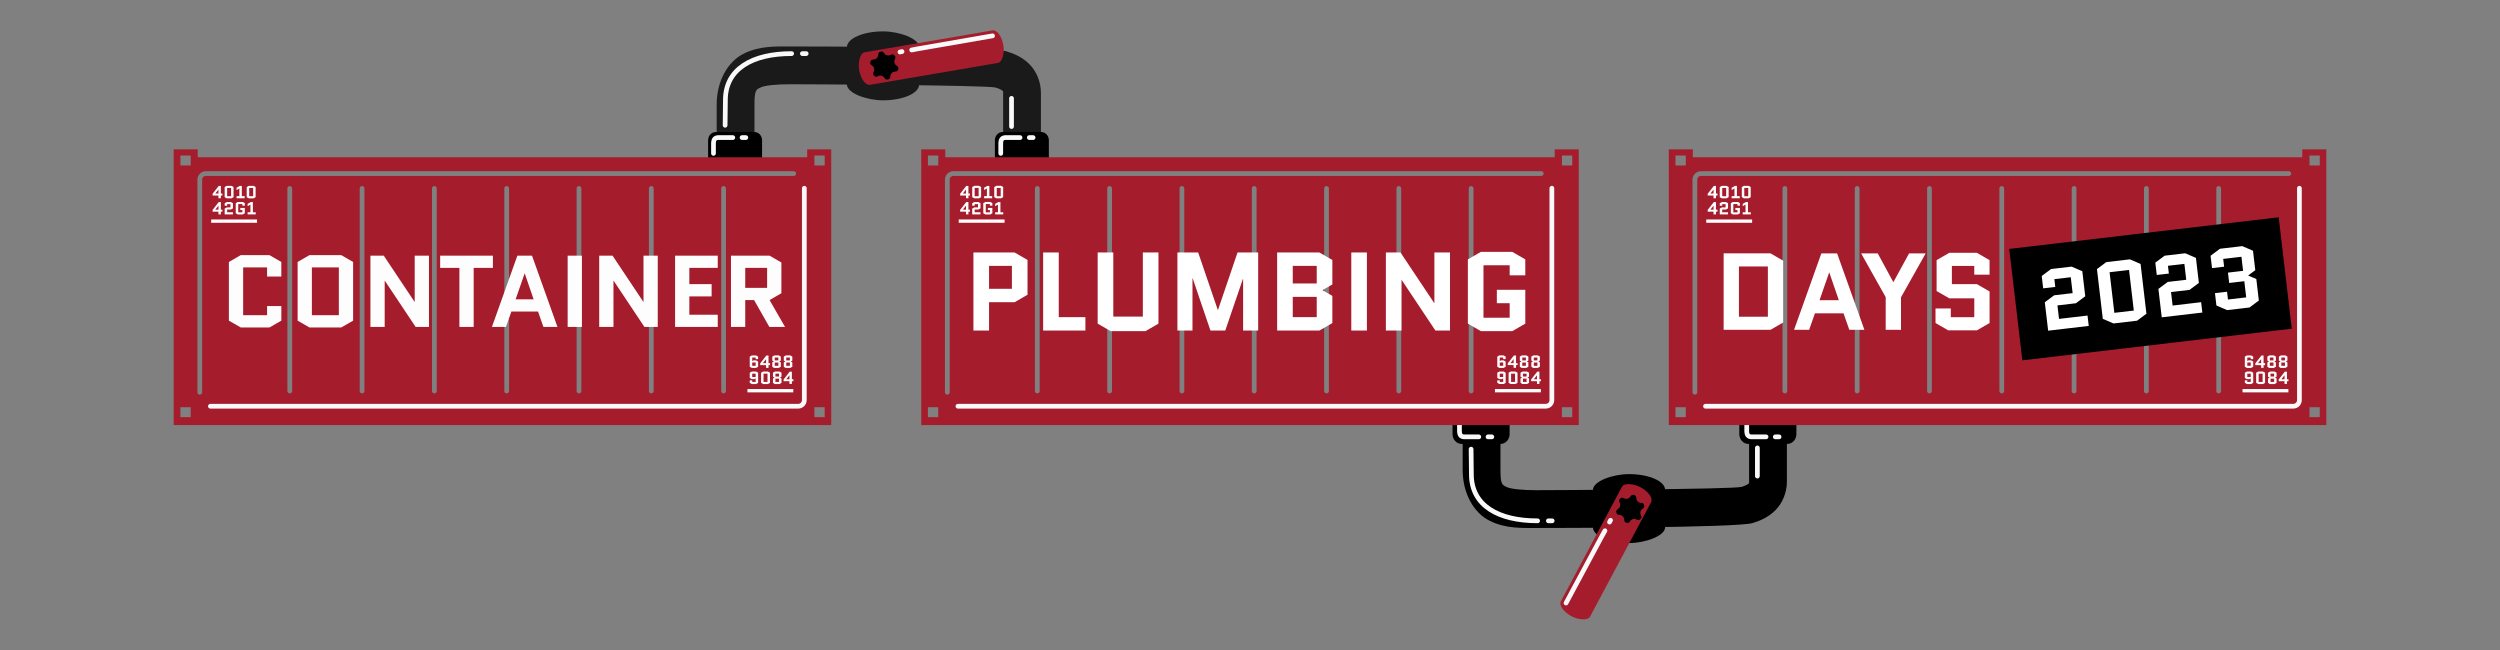 <?xml version="1.0" encoding="UTF-8" standalone="no"?>
<!-- Created with Inkscape (http://www.inkscape.org/) -->

<svg
   width="1000"
   height="260"
   viewBox="0 0 264.583 68.792"
   version="1.1"
   id="svg1"
   inkscape:version="1.3-dev (a02f26c, 2023-01-31)"
   sodipodi:docname="containerplumbing23-threecolor-horizontal.svg"
   xml:space="preserve"
   xmlns:inkscape="http://www.inkscape.org/namespaces/inkscape"
   xmlns:sodipodi="http://sodipodi.sourceforge.net/DTD/sodipodi-0.dtd"
   xmlns:xlink="http://www.w3.org/1999/xlink"
   xmlns="http://www.w3.org/2000/svg"
   xmlns:svg="http://www.w3.org/2000/svg"><rect x="0" y="0" width="264.583" height="68.792" fill="#808080" stroke="none"/><sodipodi:namedview
     id="namedview1"
     pagecolor="#ffffff"
     bordercolor="#000000"
     borderopacity="0.25"
     inkscape:showpageshadow="2"
     inkscape:pageopacity="0.0"
     inkscape:pagecheckerboard="0"
     inkscape:deskcolor="#d1d1d1"
     inkscape:document-units="mm"
     inkscape:zoom="1"
     inkscape:cx="653"
     inkscape:cy="201"
     inkscape:window-width="3840"
     inkscape:window-height="1131"
     inkscape:window-x="0"
     inkscape:window-y="0"
     inkscape:window-maximized="1"
     inkscape:current-layer="g227"
     showgrid="false" /><defs
     id="defs1"><linearGradient
       id="linearGradient5"
       inkscape:collect="always"><stop
         style="stop-color:#4f5972;stop-opacity:1;"
         offset="0"
         id="stop5" /><stop
         style="stop-color:#2e2e36;stop-opacity:1;"
         offset="0.622"
         id="stop7" /><stop
         style="stop-color:#233b43;stop-opacity:1;"
         offset="1"
         id="stop6" /></linearGradient><linearGradient
       inkscape:collect="always"
       xlink:href="#linearGradient5"
       id="linearGradient6"
       x1="104.327"
       y1="314.656"
       x2="104.327"
       y2="424.217"
       gradientUnits="userSpaceOnUse" /></defs><g
     inkscape:label="Layer 1"
     inkscape:groupmode="layer"
     id="layer1"
     transform="translate(-89.952,-107.841)"><g
       id="g227"
       transform="translate(-19.642,-77.699)"><g
         id="g5"
         transform="translate(-16.874,-159.462)"><g
           id="g3589"
           transform="rotate(-90,274.63,215.391)"><g
             id="g3587"
             transform="translate(20.682,55.499)"><path
               style="color:#000000;fill:#000000;stroke-linecap:round;stroke-linejoin:round;-inkscape-stroke:none;paint-order:markers fill stroke"
               d="m 74.592,166.529 c -2.477,0 -4.541,1.179 -5.377,2.869 -0.835,1.69 -0.756,3.378 -0.756,4.906 0,1.511 0.012,21.216 0.52,22.908 0.254,0.846 0.642,1.709 1.377,2.434 0.735,0.725 1.86,1.197 2.988,1.197 h 4.52 c 1.105,0 2,-0.895 2,-2 0,-1.105 -0.895,-2 -2,-2 H 73.344 c -0.214,0 -0.122,0.012 -0.18,-0.045 -0.058,-0.057 -0.222,-0.296 -0.354,-0.736 -0.264,-0.881 -0.352,-20.337 -0.352,-21.758 0,-1.49 0.123,-2.69 0.342,-3.133 0.219,-0.443 0.222,-0.643 1.791,-0.643 h 3.271 c 1.105,0 2,-0.895 2,-2 0,-1.105 -0.895,-2 -2,-2 z"
               id="path3563"
               sodipodi:nodetypes="csssssssssssssssscc" /><g
               id="g3569"
               transform="matrix(0.743,0,0,0.749,51.848,168.853)"
               style="fill:#0a1313;fill-opacity:1;stroke-width:1.34"><path
                 id="path3565"
                 style="opacity:1;fill:#000000;fill-opacity:1;stroke:#000000;stroke-width:1.34;stroke-linejoin:round;stroke-dasharray:none;stop-color:#000000"
                 d="m 38.761,2.86 h -3.029 c -0.409,0 -0.738,-0.281 -0.738,-0.629 v -5.468 c 0,-0.348 0.329,-0.629 0.738,-0.629 h 3.029 c 0.409,0 0.738,0.281 0.738,0.629 v 5.468 c 0,0.348 -0.329,0.629 -0.738,0.629 z" /><path
                 id="path3567"
                 style="opacity:1;fill:#000000;fill-opacity:1;stroke:#000000;stroke-width:1.34;stroke-linejoin:round;stroke-dasharray:none;stop-color:#000000"
                 d="m 38.761,43.382 h -3.029 c -0.409,0 -0.738,-0.281 -0.738,-0.629 v -5.468 c 0,-0.348 0.329,-0.629 0.738,-0.629 h 3.029 c 0.409,0 0.738,0.281 0.738,0.629 v 5.468 c 0,0.348 -0.329,0.629 -0.738,0.629 z" /></g><path
               style="opacity:1;fill:#000000;fill-opacity:1;stroke:#f9f9f9;stroke-width:0.5;stroke-linecap:round;stroke-linejoin:round;stroke-dasharray:none;paint-order:markers fill stroke;stop-color:#000000"
               d="m 79.778,166.191 h -1.126 c -0.283,0.023 -0.525,0.102 -0.549,0.474 v 0.921 0.649 m 0,0.978 v 0.4"
               id="path3571"
               sodipodi:nodetypes="ccccccc" /><path
               style="opacity:1;fill:#000000;fill-opacity:1;stroke:#f9f9f9;stroke-width:0.5;stroke-linecap:round;stroke-linejoin:round;stroke-dasharray:none;paint-order:markers fill stroke;stop-color:#000000"
               d="m 79.778,196.592 h -1.126 c -0.283,0.023 -0.525,0.102 -0.549,0.474 v 0.921 0.649 m 0,0.978 v 0.4"
               id="path3573"
               sodipodi:nodetypes="ccccccc" /><path
               style="opacity:1;fill:none;fill-opacity:1;stroke:#f9f9f9;stroke-width:0.5;stroke-linecap:round;stroke-linejoin:round;stroke-dasharray:none;paint-order:markers fill stroke;stop-color:#000000"
               d="m 76.802,167.421 -2.667,0.03 c -3.299,0 -4.919,2.85 -4.919,7.01 m 0,1.138 v 0.4 m 7.719,21.72 h -2.985"
               id="path3575"
               sodipodi:nodetypes="ccccccc" /><rect
               style="fill:#000000;stroke-width:0.353;paint-order:markers fill stroke;stop-color:#000000"
               id="rect3577"
               width="7.296"
               height="7.641"
               x="66.864"
               y="180.315"
               rx="1.675"
               ry="4.022" /><g
               id="g3740"
               inkscape:transform-center-x="-4.568278"
               inkscape:transform-center-y="-2.4378301"
               transform="rotate(27.865,70.512,184.136)"><rect
                 style="fill:#a51d2d;fill-opacity:1;stroke-width:0.353;paint-order:markers fill stroke;stop-color:#000000"
                 id="rect3579"
                 width="15.486"
                 height="3.488"
                 x="58.301"
                 y="182.119"
                 rx="0.872"
                 ry="1.744"
                 inkscape:transform-center-y="-0.019963354"
                 transform="rotate(0.221)"
                 inkscape:transform-center-x="-5.1780086" /><path
                 style="opacity:1;fill:none;fill-opacity:1;stroke:#f9f9f9;stroke-width:0.5;stroke-linecap:round;stroke-linejoin:round;stroke-dasharray:none;paint-order:markers fill stroke;stop-color:#000000"
                 d="m 58.56,182.913 8.098,0.05 0.591,0.016 m 1.036,1.7e-4 0.217,0.006"
                 id="path3583"
                 sodipodi:nodetypes="ccccc"
                 inkscape:transform-center-x="-6.9806089"
                 inkscape:transform-center-y="-1.186703" /></g><path
               sodipodi:type="star"
               style="fill:#000000;fill-opacity:1;stroke-width:0.353;paint-order:markers fill stroke;stop-color:#000000"
               id="path3581"
               inkscape:flatsided="false"
               sodipodi:sides="6"
               sodipodi:cx="-76.831573"
               sodipodi:cy="313.7804"
               sodipodi:r1="5.7421393"
               sodipodi:r2="4.2176752"
               sodipodi:arg1="0.26179939"
               sodipodi:arg2="0.78539816"
               inkscape:rounded="0.53"
               inkscape:randomized="0"
               d="m -71.285,315.267 c -0.407,1.52 -1.452,0.384 -2.564,1.496 -1.113,1.113 0.024,2.157 -1.496,2.564 -1.52,0.407 -1.058,-1.065 -2.578,-1.473 -1.52,-0.407 -1.856,1.099 -2.969,-0.014 -1.113,-1.113 0.394,-1.449 -0.014,-2.969 -0.407,-1.52 -1.88,-1.058 -1.473,-2.578 0.407,-1.52 1.452,-0.384 2.564,-1.496 1.113,-1.113 -0.024,-2.157 1.496,-2.564 1.52,-0.407 1.058,1.065 2.578,1.473 1.52,0.407 1.856,-1.099 2.969,0.014 1.113,1.113 -0.394,1.449 0.014,2.969 0.407,1.52 1.88,1.058 1.473,2.578 z"
               transform="matrix(0.265,0,0,0.265,90.84,101.115)"
               inkscape:transform-center-y="3.9540653e-06" /></g></g><g
           id="g3428"
           transform="matrix(0,1,1,0,-19.711,260.778)"><g
             id="g574"
             transform="translate(20.682,55.499)"><path
               style="color:#000000;fill:#1a1a1a;fill-opacity:1;stroke-linecap:round;stroke-linejoin:round;-inkscape-stroke:none;paint-order:markers fill stroke"
               d="m 74.592,166.529 c -2.477,0 -4.541,1.179 -5.377,2.869 -0.835,1.69 -0.756,3.378 -0.756,4.906 0,1.511 0.012,21.216 0.52,22.908 0.254,0.846 0.642,1.709 1.377,2.434 0.735,0.725 1.86,1.197 2.988,1.197 h 4.52 c 1.105,0 2,-0.895 2,-2 0,-1.105 -0.895,-2 -2,-2 H 73.344 c -0.214,0 -0.122,0.012 -0.18,-0.045 -0.058,-0.057 -0.222,-0.296 -0.354,-0.736 -0.264,-0.881 -0.352,-20.337 -0.352,-21.758 0,-1.49 0.123,-2.69 0.342,-3.133 0.219,-0.443 0.222,-0.643 1.791,-0.643 h 3.271 c 1.105,0 2,-0.895 2,-2 0,-1.105 -0.895,-2 -2,-2 z"
               id="path560"
               sodipodi:nodetypes="csssssssssssssssscc" /><g
               id="g566"
               transform="matrix(0.743,0,0,0.749,51.848,168.853)"
               style="fill:#0a1313;fill-opacity:1;stroke-width:1.34"><path
                 id="path562"
                 style="opacity:1;fill:#000000;fill-opacity:1;stroke:#000000;stroke-width:0.899;stroke-linejoin:round;stroke-dasharray:none;stop-color:#000000"
                 d="m 38.761,2.86 h -3.029 c -0.409,0 -0.738,-0.281 -0.738,-0.629 v -5.468 c 0,-0.348 0.329,-0.629 0.738,-0.629 h 3.029 c 0.409,0 0.738,0.281 0.738,0.629 v 5.468 c 0,0.348 -0.329,0.629 -0.738,0.629 z" /><path
                 id="path564"
                 style="opacity:1;fill:#000000;fill-opacity:1;stroke:#000000;stroke-width:0.899;stroke-linejoin:round;stroke-dasharray:none;stop-color:#000000"
                 d="m 38.761,43.382 h -3.029 c -0.409,0 -0.738,-0.281 -0.738,-0.629 v -5.468 c 0,-0.348 0.329,-0.629 0.738,-0.629 h 3.029 c 0.409,0 0.738,0.281 0.738,0.629 v 5.468 c 0,0.348 -0.329,0.629 -0.738,0.629 z" /></g><path
               style="opacity:1;fill:none;fill-opacity:1;stroke:#f9f9f9;stroke-width:0.5;stroke-linecap:round;stroke-linejoin:round;stroke-dasharray:none;paint-order:markers fill stroke;stop-color:#000000"
               d="m 79.778,166.191 h -1.126 c -0.283,0.023 -0.525,0.102 -0.549,0.474 v 0.921 0.649 m 0,0.978 v 0.4"
               id="path568"
               sodipodi:nodetypes="ccccccc" /><path
               style="opacity:1;fill:none;fill-opacity:1;stroke:#f9f9f9;stroke-width:0.5;stroke-linecap:round;stroke-linejoin:round;stroke-dasharray:none;paint-order:markers fill stroke;stop-color:#000000"
               d="m 79.778,196.592 h -1.126 c -0.283,0.023 -0.525,0.102 -0.549,0.474 v 0.921 0.649 m 0,0.978 v 0.4"
               id="path570"
               sodipodi:nodetypes="ccccccc" /><path
               style="opacity:1;fill:none;fill-opacity:1;stroke:#f9f9f9;stroke-width:0.5;stroke-linecap:round;stroke-linejoin:round;stroke-dasharray:none;paint-order:markers fill stroke;stop-color:#000000"
               d="m 76.802,167.421 -2.667,0.03 c -3.299,0 -4.919,2.85 -4.919,7.01 m 0,1.138 v 0.4 m 7.719,21.734 h -2.985"
               id="path572"
               sodipodi:nodetypes="ccccccc" /><rect
               style="fill:#1a1a1a;fill-opacity:1;stroke-width:0.353;paint-order:markers fill stroke;stop-color:#000000"
               id="rect830"
               width="7.296"
               height="7.641"
               x="66.864"
               y="180.315"
               rx="1.675"
               ry="4.022" /><g
               id="g3744"
               inkscape:transform-center-x="0.87391085"
               inkscape:transform-center-y="5.1037703"
               transform="rotate(-16.08,70.512,184.136)"><rect
                 style="fill:#a51d2d;fill-opacity:1;stroke-width:0.353;paint-order:markers fill stroke;stop-color:#000000"
                 id="rect1923"
                 width="15.486"
                 height="3.488"
                 x="-148.022"
                 y="141.872"
                 rx="0.872"
                 ry="1.744"
                 inkscape:transform-center-y="4.6620378"
                 transform="rotate(-64.204)"
                 inkscape:transform-center-x="2.253338" /><path
                 style="opacity:1;fill:none;fill-opacity:1;stroke:#f9f9f9;stroke-width:0.5;stroke-linecap:round;stroke-linejoin:round;stroke-dasharray:none;paint-order:markers fill stroke;stop-color:#000000"
                 d="m 64.249,194.389 3.541,-7.283 0.27,-0.526 m 0.447,-0.934 0.1,-0.193"
                 id="path1996"
                 sodipodi:nodetypes="ccccc"
                 inkscape:transform-center-x="-4.0769186"
                 inkscape:transform-center-y="-5.521963" /></g><path
               sodipodi:type="star"
               style="fill:#000000;fill-opacity:1;stroke-width:0.353;paint-order:markers fill stroke;stop-color:#000000"
               id="path1994"
               inkscape:flatsided="false"
               sodipodi:sides="6"
               sodipodi:cx="-76.831573"
               sodipodi:cy="313.7804"
               sodipodi:r1="5.7421393"
               sodipodi:r2="4.2176752"
               sodipodi:arg1="0.26179939"
               sodipodi:arg2="0.78539816"
               inkscape:rounded="0.53"
               inkscape:randomized="0"
               d="m -71.285,315.267 c -0.407,1.52 -1.452,0.384 -2.564,1.496 -1.113,1.113 0.024,2.157 -1.496,2.564 -1.52,0.407 -1.058,-1.065 -2.578,-1.473 -1.52,-0.407 -1.856,1.099 -2.969,-0.014 -1.113,-1.113 0.394,-1.449 -0.014,-2.969 -0.407,-1.52 -1.88,-1.058 -1.473,-2.578 0.407,-1.52 1.452,-0.384 2.564,-1.496 1.113,-1.113 -0.024,-2.157 1.496,-2.564 1.52,-0.407 1.058,1.065 2.578,1.473 1.52,0.407 1.856,-1.099 2.969,0.014 1.113,1.113 -0.394,1.449 0.014,2.969 0.407,1.52 1.88,1.058 1.473,2.578 z"
               transform="matrix(0.265,0,0,0.265,90.84,101.115)"
               inkscape:transform-center-y="3.9540653e-06" /></g></g><g
           id="g2"
           transform="translate(12.244,193.547)"><path
             id="path142"
             style="fill:#a51d2d;fill-opacity:1;stroke:none;stroke-width:1.647;stroke-linejoin:round;stroke-dashoffset:59.528;paint-order:stroke fill markers;stop-color:#000000"
             d="m 132.605,167.259 v 0.842 28.34 h 2.546 64.499 2.546 v -28.34 -0.842 h -2.546 v 0.842 h -64.499 v -0.842 z m 0.712,0.659 h 1.09 v 1.047 h -1.09 z m 67.099,0 h 1.089 v 1.047 h -1.089 z m -64.402,1.657 h 62.209 a 0.25,0.25 0 0 1 0.25,0.25 0.25,0.25 0 0 1 -0.25,0.25 h -62.209 c -0.225,0 -0.397,0.173 -0.397,0.398 v 22.494 a 0.25,0.25 0 0 1 -0.25,0.25 0.25,0.25 0 0 1 -0.25,-0.25 v -22.494 c 0,-0.493 0.403,-0.899 0.897,-0.899 z m 8.877,1.575 a 0.25,0.25 0 0 1 0.25,0.25 v 21.436 a 0.25,0.25 0 0 1 -0.25,0.25 0.25,0.25 0 0 1 -0.25,-0.25 v -21.436 a 0.25,0.25 0 0 1 0.25,-0.25 z m 7.652,0 a 0.25,0.25 0 0 1 0.25,0.25 v 21.436 a 0.25,0.25 0 0 1 -0.25,0.25 0.25,0.25 0 0 1 -0.25,-0.25 v -21.436 a 0.25,0.25 0 0 1 0.25,-0.25 z m 7.652,0 a 0.25,0.25 0 0 1 0.25,0.25 v 21.436 a 0.25,0.25 0 0 1 -0.25,0.25 0.25,0.25 0 0 1 -0.25,-0.25 v -21.436 a 0.25,0.25 0 0 1 0.25,-0.25 z m 7.652,0 a 0.25,0.25 0 0 1 0.25,0.25 v 21.436 a 0.25,0.25 0 0 1 -0.25,0.25 0.25,0.25 0 0 1 -0.25,-0.25 v -21.436 a 0.25,0.25 0 0 1 0.25,-0.25 z m 7.652,0 a 0.25,0.25 0 0 1 0.25,0.25 v 21.436 a 0.25,0.25 0 0 1 -0.25,0.25 0.25,0.25 0 0 1 -0.25,-0.25 v -21.436 a 0.25,0.25 0 0 1 0.25,-0.25 z m 7.653,0 a 0.25,0.25 0 0 1 0.25,0.25 v 21.436 a 0.25,0.25 0 0 1 -0.25,0.25 0.25,0.25 0 0 1 -0.25,-0.25 v -21.436 a 0.25,0.25 0 0 1 0.25,-0.25 z m 7.652,0 a 0.25,0.25 0 0 1 0.25,0.25 v 21.436 a 0.25,0.25 0 0 1 -0.25,0.25 0.25,0.25 0 0 1 -0.25,-0.25 v -21.436 a 0.25,0.25 0 0 1 0.25,-0.25 z m -57.488,23.402 h 1.09 v 1.047 h -1.09 z m 67.099,0 h 1.089 v 1.047 h -1.089 z" /><g
             id="g152"
             style="fill:#ffffff;fill-opacity:0.994"
             transform="matrix(-1.761,0,0,1.761,-111.73,126.424)"><path
               id="path143"
               style="opacity:1;fill:#ffffff;fill-opacity:0.992;stroke-width:0.032;stroke-linejoin:round;stroke-dashoffset:59.528;paint-order:stroke fill markers;stop-color:#000000"
               transform="scale(-1,1)"
               d="m 141.001,27.404 h 2.756 v 0.199 h -2.756 z" /><g
               aria-label="4010 42G1 "
               transform="scale(-1,1)"
               id="g151"
               style="font-weight:900;font-size:1.057px;line-height:0.9;font-family:'Source Sans Pro';-inkscape-font-specification:'Source Sans Pro Heavy';text-align:center;letter-spacing:0px;word-spacing:0px;text-anchor:middle;opacity:1;mix-blend-mode:hard-light;fill:#ffffff;fill-opacity:0.992;stroke-width:0.072"><path
                 d="m 141.584,25.965 v 0.164 h -0.146 v -0.164 h -0.351 v -0.106 l 0.367,-0.47 h 0.13 v 0.457 h 0.091 v 0.119 z m -0.333,-0.119 h 0.187 v -0.239 h -0.002 l -0.185,0.237 z"
                 style="font-weight:bold;font-family:Quantico;-inkscape-font-specification:'Quantico Bold';text-align:start;text-anchor:start;fill:#ffffff;fill-opacity:0.992"
                 id="path144" /><path
                 d="m 142.346,26.063 -0.123,0.071 h -0.289 l -0.123,-0.071 v -0.609 l 0.123,-0.071 h 0.289 l 0.123,0.071 z m -0.386,-0.553 v 0.497 h 0.238 v -0.497 z"
                 style="font-weight:bold;font-family:Quantico;-inkscape-font-specification:'Quantico Bold';text-align:start;text-anchor:start;fill:#ffffff;fill-opacity:0.992"
                 id="path145" /><path
                 d="m 142.526,25.636 v -0.138 l 0.19,-0.109 h 0.127 v 0.613 h 0.169 v 0.127 h -0.486 v -0.127 h 0.169 v -0.463 z"
                 style="font-weight:bold;font-family:Quantico;-inkscape-font-specification:'Quantico Bold';text-align:start;text-anchor:start;fill:#ffffff;fill-opacity:0.992"
                 id="path146" /><path
                 d="m 143.672,26.063 -0.123,0.071 h -0.289 l -0.123,-0.071 v -0.609 l 0.123,-0.071 h 0.289 l 0.123,0.071 z m -0.386,-0.553 v 0.497 h 0.238 v -0.497 z"
                 style="font-weight:bold;font-family:Quantico;-inkscape-font-specification:'Quantico Bold';text-align:start;text-anchor:start;fill:#ffffff;fill-opacity:0.992"
                 id="path147" /><path
                 d="m 141.584,26.934 v 0.164 h -0.146 v -0.164 h -0.351 v -0.106 l 0.367,-0.47 h 0.13 v 0.457 h 0.091 v 0.119 z m -0.333,-0.119 h 0.187 v -0.239 h -0.002 l -0.185,0.237 z"
                 style="font-weight:bold;font-family:Quantico;-inkscape-font-specification:'Quantico Bold';text-align:start;text-anchor:start;fill:#ffffff;fill-opacity:0.992"
                 id="path148" /><path
                 d="m 141.96,26.971 h 0.349 v 0.127 h -0.497 v -0.348 l 0.123,-0.071 h 0.226 V 26.484 h -0.201 v 0.095 h -0.148 v -0.151 l 0.123,-0.071 h 0.252 l 0.123,0.071 v 0.307 l -0.123,0.071 h -0.226 z"
                 style="font-weight:bold;font-family:Quantico;-inkscape-font-specification:'Quantico Bold';text-align:start;text-anchor:start;fill:#ffffff;fill-opacity:0.992"
                 id="path149" /><path
                 d="m 142.753,26.839 v -0.127 h 0.27 v 0.32 l -0.123,0.071 h -0.299 l -0.123,-0.071 v -0.609 l 0.123,-0.071 h 0.299 l 0.123,0.071 v 0.151 h -0.148 v -0.095 h -0.248 v 0.497 h 0.248 v -0.137 z"
                 style="font-weight:bold;font-family:Quantico;-inkscape-font-specification:'Quantico Bold';text-align:start;text-anchor:start;fill:#ffffff;fill-opacity:0.992"
                 id="path150" /><path
                 d="m 143.191,26.605 v -0.138 l 0.19,-0.109 h 0.127 v 0.613 h 0.169 v 0.127 h -0.486 v -0.127 h 0.169 v -0.463 z"
                 style="font-weight:bold;font-family:Quantico;-inkscape-font-specification:'Quantico Bold';text-align:start;text-anchor:start;fill:#ffffff;fill-opacity:0.992"
                 id="path151" /></g></g><g
             id="g161"
             style="fill:#ffffff;fill-opacity:0.992"
             transform="matrix(-1.761,0,0,1.761,-54.975,144.371)"><path
               id="path152"
               style="fill:#ffffff;fill-opacity:0.992;stroke-width:0.032;stroke-linejoin:round;stroke-dashoffset:59.528;paint-order:stroke fill markers;stop-color:#000000"
               transform="scale(-1,1)"
               d="m 141.001,27.404 h 2.756 v 0.199 h -2.756 z" /><g
               aria-label="6488 9084"
               transform="scale(-1,1)"
               id="g160"
               style="font-weight:900;font-size:1.057px;line-height:0.9;font-family:'Source Sans Pro';-inkscape-font-specification:'Source Sans Pro Heavy';text-align:center;letter-spacing:0px;word-spacing:0px;text-anchor:middle;opacity:1;mix-blend-mode:hard-light;fill:#ffffff;fill-opacity:0.992;stroke-width:0.072"><path
                 d="m 141.288,25.511 v 0.212 l 0.075,-0.043 h 0.156 l 0.123,0.071 v 0.313 l -0.123,0.071 h -0.257 l -0.123,-0.071 v -0.609 l 0.123,-0.071 h 0.257 l 0.123,0.071 v 0.151 h -0.148 v -0.095 z m 0,0.296 v 0.201 h 0.206 v -0.201 z"
                 style="font-weight:bold;font-family:Quantico;-inkscape-font-specification:'Quantico Bold';text-align:start;text-anchor:start;fill:#ffffff;fill-opacity:0.992"
                 id="path153" /><path
                 d="m 142.266,25.965 v 0.164 h -0.146 v -0.164 h -0.351 v -0.106 l 0.367,-0.47 h 0.13 v 0.457 h 0.091 v 0.119 z m -0.333,-0.119 h 0.187 v -0.239 h -0.002 l -0.185,0.237 z"
                 style="font-weight:bold;font-family:Quantico;-inkscape-font-specification:'Quantico Bold';text-align:start;text-anchor:start;fill:#ffffff;fill-opacity:0.992"
                 id="path154" /><path
                 d="m 142.642,26.007 h 0.217 v -0.198 h -0.217 z m 0,-0.324 h 0.217 v -0.172 h -0.217 z m 0.242,0.451 h -0.284 l -0.106,-0.071 v -0.263 l 0.092,-0.053 v -0.002 l -0.092,-0.053 v -0.238 l 0.123,-0.071 h 0.267 l 0.123,0.071 v 0.238 l -0.092,0.053 v 0.002 l 0.092,0.053 v 0.263 z"
                 style="font-weight:bold;font-family:Quantico;-inkscape-font-specification:'Quantico Bold';text-align:start;text-anchor:start;fill:#ffffff;fill-opacity:0.992"
                 id="path155" /><path
                 d="m 143.334,26.007 h 0.217 v -0.198 h -0.217 z m 0,-0.324 h 0.217 v -0.172 h -0.217 z m 0.242,0.451 h -0.284 l -0.106,-0.071 v -0.263 l 0.092,-0.053 v -0.002 l -0.092,-0.053 v -0.238 l 0.123,-0.071 h 0.267 l 0.123,0.071 v 0.238 l -0.092,0.053 v 0.002 l 0.092,0.053 v 0.263 z"
                 style="font-weight:bold;font-family:Quantico;-inkscape-font-specification:'Quantico Bold';text-align:start;text-anchor:start;fill:#ffffff;fill-opacity:0.992"
                 id="path156" /><path
                 d="m 141.494,26.976 v -0.212 l -0.075,0.043 h -0.156 l -0.123,-0.071 v -0.313 l 0.123,-0.071 h 0.257 l 0.123,0.071 v 0.609 l -0.123,0.071 h -0.257 l -0.123,-0.071 v -0.151 h 0.148 v 0.095 z m 0,-0.296 v -0.201 h -0.206 v 0.201 z"
                 style="font-weight:bold;font-family:Quantico;-inkscape-font-specification:'Quantico Bold';text-align:start;text-anchor:start;fill:#ffffff;fill-opacity:0.992"
                 id="path157" /><path
                 d="m 142.355,27.032 -0.123,0.071 h -0.289 l -0.123,-0.071 v -0.609 l 0.123,-0.071 h 0.289 l 0.123,0.071 z m -0.386,-0.553 v 0.497 h 0.238 v -0.497 z"
                 style="font-weight:bold;font-family:Quantico;-inkscape-font-specification:'Quantico Bold';text-align:start;text-anchor:start;fill:#ffffff;fill-opacity:0.992"
                 id="path158" /><path
                 d="m 142.683,26.976 h 0.217 v -0.198 h -0.217 z m 0,-0.324 h 0.217 v -0.172 h -0.217 z m 0.242,0.451 h -0.284 l -0.106,-0.071 V 26.769 l 0.092,-0.053 v -0.002 l -0.092,-0.053 v -0.238 l 0.123,-0.071 h 0.267 l 0.123,0.071 V 26.661 l -0.092,0.053 v 0.002 l 0.092,0.053 v 0.263 z"
                 style="font-weight:bold;font-family:Quantico;-inkscape-font-specification:'Quantico Bold';text-align:start;text-anchor:start;fill:#ffffff;fill-opacity:0.992"
                 id="path159" /><path
                 d="m 143.671,26.934 v 0.164 h -0.146 v -0.164 h -0.351 v -0.106 l 0.367,-0.47 h 0.13 v 0.457 h 0.091 v 0.119 z m -0.333,-0.119 h 0.187 v -0.239 h -0.002 l -0.185,0.237 z"
                 style="font-weight:bold;font-family:Quantico;-inkscape-font-specification:'Quantico Bold';text-align:start;text-anchor:start;fill:#ffffff;fill-opacity:0.992"
                 id="path160" /></g></g><path
             id="path161"
             style="fill:none;fill-opacity:0.992;stroke:#f9f9f9;stroke-width:0.5;stroke-linecap:round;stroke-linejoin:round;stroke-dasharray:none;paint-order:markers fill stroke;stop-color:#000000"
             d="m 199.347,171.378 c 0,1.382 0,22.423 0,22.423 0,0.359 -0.289,0.648 -0.648,0.648 h -62.209"
             sodipodi:nodetypes="cssc" /><g
             id="g170"
             transform="matrix(0.996,0,0,0.996,139.035,4.17)"
             style="stroke-width:1.004"><path
               d="m 3.468,180.399 h 1.515 v 1.547 l -1.255,0.725 H 0.665 l -1.255,-0.725 v -6.232 l 1.255,-0.725 H 3.727 l 1.255,0.725 v 1.547 H 3.468 v -0.974 H 0.925 v 5.085 H 3.468 Z"
               style="font-weight:bold;font-size:6.798px;line-height:2;font-family:Quantico;-inkscape-font-specification:'Quantico Bold';text-align:center;letter-spacing:0px;word-spacing:0px;text-anchor:middle;opacity:1;mix-blend-mode:hard-light;fill:#ffffff;fill-opacity:0.992;stroke-width:0.272"
               id="path162" /><path
               d="m 12.61,181.946 -1.255,0.725 H 7.968 l -1.255,-0.725 v -6.232 l 1.255,-0.725 h 3.386 l 1.255,0.725 z m -4.382,-5.659 v 5.085 h 2.867 v -5.085 z"
               style="font-weight:bold;font-size:6.798px;line-height:2;font-family:Quantico;-inkscape-font-specification:'Quantico Bold';text-align:center;letter-spacing:0px;word-spacing:0px;text-anchor:middle;opacity:1;mix-blend-mode:hard-light;fill:#ffffff;fill-opacity:0.992;stroke-width:0.272"
               id="path163" /><path
               d="m 15.964,177.715 v 4.901 h -1.515 v -7.574 h 1.417 l 3.267,4.901 h 0.022 v -4.901 h 1.515 v 7.574 h -1.417 l -3.267,-4.901 z"
               style="font-weight:bold;font-size:6.798px;line-height:2;font-family:Quantico;-inkscape-font-specification:'Quantico Bold';text-align:center;letter-spacing:0px;word-spacing:0px;text-anchor:middle;opacity:1;mix-blend-mode:hard-light;fill:#ffffff;fill-opacity:0.992;stroke-width:0.272"
               id="path164" /><path
               d="m 25.42,176.341 v 6.275 h -1.515 v -6.275 h -2.045 v -1.298 h 5.604 v 1.298 z"
               style="font-weight:bold;font-size:6.798px;line-height:2;font-family:Quantico;-inkscape-font-specification:'Quantico Bold';text-align:center;letter-spacing:0px;word-spacing:0px;text-anchor:middle;opacity:1;mix-blend-mode:hard-light;fill:#ffffff;fill-opacity:0.992;stroke-width:0.272"
               id="path165" /><path
               d="m 31.62,175.043 2.705,7.574 h -1.493 l -0.573,-1.634 h -2.835 l -0.573,1.634 h -1.493 l 2.705,-7.574 z m -0.79,1.904 -0.952,2.737 h 1.915 l -0.941,-2.737 z"
               style="font-weight:bold;font-size:6.798px;line-height:2;font-family:Quantico;-inkscape-font-specification:'Quantico Bold';text-align:center;letter-spacing:0px;word-spacing:0px;text-anchor:middle;opacity:1;mix-blend-mode:hard-light;fill:#ffffff;fill-opacity:0.992;stroke-width:0.272"
               id="path166" /><path
               d="m 35.407,182.617 v -7.574 h 1.515 v 7.574 z"
               style="font-weight:bold;font-size:6.798px;line-height:2;font-family:Quantico;-inkscape-font-specification:'Quantico Bold';text-align:center;letter-spacing:0px;word-spacing:0px;text-anchor:middle;opacity:1;mix-blend-mode:hard-light;fill:#ffffff;fill-opacity:0.992;stroke-width:0.272"
               id="path167" /><path
               d="m 40.275,177.715 v 4.901 h -1.515 v -7.574 h 1.417 l 3.267,4.901 h 0.022 v -4.901 h 1.515 v 7.574 h -1.417 l -3.267,-4.901 z"
               style="font-weight:bold;font-size:6.798px;line-height:2;font-family:Quantico;-inkscape-font-specification:'Quantico Bold';text-align:center;letter-spacing:0px;word-spacing:0px;text-anchor:middle;opacity:1;mix-blend-mode:hard-light;fill:#ffffff;fill-opacity:0.992;stroke-width:0.272"
               id="path168" /><path
               d="m 48.336,179.371 v 1.948 h 3.019 v 1.298 h -4.533 v -7.574 h 4.533 v 1.298 h -3.019 v 1.731 h 2.369 v 1.298 z"
               style="font-weight:bold;font-size:6.798px;line-height:2;font-family:Quantico;-inkscape-font-specification:'Quantico Bold';text-align:center;letter-spacing:0px;word-spacing:0px;text-anchor:middle;opacity:1;mix-blend-mode:hard-light;fill:#ffffff;fill-opacity:0.992;stroke-width:0.272"
               id="path169" /><path
               d="m 58.506,182.617 h -1.666 l -1.623,-2.856 h -0.941 v 2.856 h -1.515 v -7.574 h 4.101 l 1.255,0.725 v 3.267 l -1.255,0.725 z m -4.23,-6.275 v 2.121 h 2.326 v -2.121 z"
               style="font-weight:bold;font-size:6.798px;line-height:2;font-family:Quantico;-inkscape-font-specification:'Quantico Bold';text-align:center;letter-spacing:0px;word-spacing:0px;text-anchor:middle;opacity:1;mix-blend-mode:hard-light;fill:#ffffff;fill-opacity:0.992;stroke-width:0.272"
               id="path170" /></g></g><g
           id="g3"
           transform="translate(91.359,163.306)"><path
             id="path171"
             style="fill:#a51d2d;fill-opacity:1;stroke:none;stroke-width:1.647;stroke-linejoin:round;stroke-dashoffset:59.528;paint-order:stroke fill markers;stop-color:#000000"
             d="m 132.605,197.5 v 0.842 28.34 h 2.546 64.499 2.546 v -28.34 -0.842 h -2.546 v 0.842 h -64.499 v -0.842 z m 0.712,0.659 h 1.09 v 1.047 h -1.09 z m 67.099,0 h 1.089 v 1.047 h -1.089 z m -64.402,1.657 h 62.209 a 0.25,0.25 0 0 1 0.25,0.25 0.25,0.25 0 0 1 -0.25,0.25 h -62.209 c -0.225,0 -0.397,0.173 -0.397,0.398 v 22.494 a 0.25,0.25 0 0 1 -0.25,0.25 0.25,0.25 0 0 1 -0.25,-0.25 v -22.494 c 0,-0.493 0.403,-0.899 0.897,-0.899 z m 8.877,1.575 a 0.25,0.25 0 0 1 0.25,0.25 v 21.436 a 0.25,0.25 0 0 1 -0.25,0.25 0.25,0.25 0 0 1 -0.25,-0.25 v -21.436 a 0.25,0.25 0 0 1 0.25,-0.25 z m 7.652,0 a 0.25,0.25 0 0 1 0.25,0.25 v 21.436 a 0.25,0.25 0 0 1 -0.25,0.25 0.25,0.25 0 0 1 -0.25,-0.25 v -21.436 a 0.25,0.25 0 0 1 0.25,-0.25 z m 7.652,0 a 0.25,0.25 0 0 1 0.25,0.25 v 21.436 a 0.25,0.25 0 0 1 -0.25,0.25 0.25,0.25 0 0 1 -0.25,-0.25 v -21.436 a 0.25,0.25 0 0 1 0.25,-0.25 z m 7.652,0 a 0.25,0.25 0 0 1 0.25,0.25 v 21.436 a 0.25,0.25 0 0 1 -0.25,0.25 0.25,0.25 0 0 1 -0.25,-0.25 v -21.436 a 0.25,0.25 0 0 1 0.25,-0.25 z m 7.652,0 a 0.25,0.25 0 0 1 0.25,0.25 v 21.436 a 0.25,0.25 0 0 1 -0.25,0.25 0.25,0.25 0 0 1 -0.25,-0.25 v -21.436 a 0.25,0.25 0 0 1 0.25,-0.25 z m 7.653,0 a 0.25,0.25 0 0 1 0.25,0.25 v 21.436 a 0.25,0.25 0 0 1 -0.25,0.25 0.25,0.25 0 0 1 -0.25,-0.25 v -21.436 a 0.25,0.25 0 0 1 0.25,-0.25 z m 7.652,0 a 0.25,0.25 0 0 1 0.25,0.25 v 21.436 a 0.25,0.25 0 0 1 -0.25,0.25 0.25,0.25 0 0 1 -0.25,-0.25 v -21.436 a 0.25,0.25 0 0 1 0.25,-0.25 z m -57.488,23.402 h 1.09 v 1.047 h -1.09 z m 67.099,0 h 1.089 v 1.047 h -1.089 z" /><g
             id="g181"
             style="fill:#ffffff;fill-opacity:0.994"
             transform="matrix(-1.761,0,0,1.761,-111.73,156.664)"><path
               id="path172"
               style="opacity:1;fill:#ffffff;fill-opacity:0.992;stroke-width:0.032;stroke-linejoin:round;stroke-dashoffset:59.528;paint-order:stroke fill markers;stop-color:#000000"
               transform="scale(-1,1)"
               d="m 141.001,27.404 h 2.756 v 0.199 h -2.756 z" /><g
               aria-label="4010 42G1 "
               transform="scale(-1,1)"
               id="g180"
               style="font-weight:900;font-size:1.057px;line-height:0.9;font-family:'Source Sans Pro';-inkscape-font-specification:'Source Sans Pro Heavy';text-align:center;letter-spacing:0px;word-spacing:0px;text-anchor:middle;opacity:1;mix-blend-mode:hard-light;fill:#ffffff;fill-opacity:0.992;stroke-width:0.072"><path
                 d="m 141.584,25.965 v 0.164 h -0.146 v -0.164 h -0.351 v -0.106 l 0.367,-0.47 h 0.13 v 0.457 h 0.091 v 0.119 z m -0.333,-0.119 h 0.187 v -0.239 h -0.002 l -0.185,0.237 z"
                 style="font-weight:bold;font-family:Quantico;-inkscape-font-specification:'Quantico Bold';text-align:start;text-anchor:start;fill:#ffffff;fill-opacity:0.992"
                 id="path173" /><path
                 d="m 142.346,26.063 -0.123,0.071 h -0.289 l -0.123,-0.071 v -0.609 l 0.123,-0.071 h 0.289 l 0.123,0.071 z m -0.386,-0.553 v 0.497 h 0.238 v -0.497 z"
                 style="font-weight:bold;font-family:Quantico;-inkscape-font-specification:'Quantico Bold';text-align:start;text-anchor:start;fill:#ffffff;fill-opacity:0.992"
                 id="path174" /><path
                 d="m 142.526,25.636 v -0.138 l 0.19,-0.109 h 0.127 v 0.613 h 0.169 v 0.127 h -0.486 v -0.127 h 0.169 v -0.463 z"
                 style="font-weight:bold;font-family:Quantico;-inkscape-font-specification:'Quantico Bold';text-align:start;text-anchor:start;fill:#ffffff;fill-opacity:0.992"
                 id="path175" /><path
                 d="m 143.672,26.063 -0.123,0.071 h -0.289 l -0.123,-0.071 v -0.609 l 0.123,-0.071 h 0.289 l 0.123,0.071 z m -0.386,-0.553 v 0.497 h 0.238 v -0.497 z"
                 style="font-weight:bold;font-family:Quantico;-inkscape-font-specification:'Quantico Bold';text-align:start;text-anchor:start;fill:#ffffff;fill-opacity:0.992"
                 id="path176" /><path
                 d="m 141.584,26.934 v 0.164 h -0.146 v -0.164 h -0.351 v -0.106 l 0.367,-0.47 h 0.13 v 0.457 h 0.091 v 0.119 z m -0.333,-0.119 h 0.187 v -0.239 h -0.002 l -0.185,0.237 z"
                 style="font-weight:bold;font-family:Quantico;-inkscape-font-specification:'Quantico Bold';text-align:start;text-anchor:start;fill:#ffffff;fill-opacity:0.992"
                 id="path177" /><path
                 d="m 141.96,26.971 h 0.349 v 0.127 h -0.497 v -0.348 l 0.123,-0.071 h 0.226 V 26.484 h -0.201 v 0.095 h -0.148 v -0.151 l 0.123,-0.071 h 0.252 l 0.123,0.071 v 0.307 l -0.123,0.071 h -0.226 z"
                 style="font-weight:bold;font-family:Quantico;-inkscape-font-specification:'Quantico Bold';text-align:start;text-anchor:start;fill:#ffffff;fill-opacity:0.992"
                 id="path178" /><path
                 d="m 142.753,26.839 v -0.127 h 0.27 v 0.32 l -0.123,0.071 h -0.299 l -0.123,-0.071 v -0.609 l 0.123,-0.071 h 0.299 l 0.123,0.071 v 0.151 h -0.148 v -0.095 h -0.248 v 0.497 h 0.248 v -0.137 z"
                 style="font-weight:bold;font-family:Quantico;-inkscape-font-specification:'Quantico Bold';text-align:start;text-anchor:start;fill:#ffffff;fill-opacity:0.992"
                 id="path179" /><path
                 d="m 143.191,26.605 v -0.138 l 0.19,-0.109 h 0.127 v 0.613 h 0.169 v 0.127 h -0.486 v -0.127 h 0.169 v -0.463 z"
                 style="font-weight:bold;font-family:Quantico;-inkscape-font-specification:'Quantico Bold';text-align:start;text-anchor:start;fill:#ffffff;fill-opacity:0.992"
                 id="path180" /></g></g><g
             id="g190"
             style="fill:#ffffff;fill-opacity:0.992"
             transform="matrix(-1.761,0,0,1.761,-54.975,174.611)"><path
               id="path181"
               style="fill:#ffffff;fill-opacity:0.992;stroke-width:0.032;stroke-linejoin:round;stroke-dashoffset:59.528;paint-order:stroke fill markers;stop-color:#000000"
               transform="scale(-1,1)"
               d="m 141.001,27.404 h 2.756 v 0.199 h -2.756 z" /><g
               aria-label="6488 9084"
               transform="scale(-1,1)"
               id="g189"
               style="font-weight:900;font-size:1.057px;line-height:0.9;font-family:'Source Sans Pro';-inkscape-font-specification:'Source Sans Pro Heavy';text-align:center;letter-spacing:0px;word-spacing:0px;text-anchor:middle;opacity:1;mix-blend-mode:hard-light;fill:#ffffff;fill-opacity:0.992;stroke-width:0.072"><path
                 d="m 141.288,25.511 v 0.212 l 0.075,-0.043 h 0.156 l 0.123,0.071 v 0.313 l -0.123,0.071 h -0.257 l -0.123,-0.071 v -0.609 l 0.123,-0.071 h 0.257 l 0.123,0.071 v 0.151 h -0.148 v -0.095 z m 0,0.296 v 0.201 h 0.206 v -0.201 z"
                 style="font-weight:bold;font-family:Quantico;-inkscape-font-specification:'Quantico Bold';text-align:start;text-anchor:start;fill:#ffffff;fill-opacity:0.992"
                 id="path182" /><path
                 d="m 142.266,25.965 v 0.164 h -0.146 v -0.164 h -0.351 v -0.106 l 0.367,-0.47 h 0.13 v 0.457 h 0.091 v 0.119 z m -0.333,-0.119 h 0.187 v -0.239 h -0.002 l -0.185,0.237 z"
                 style="font-weight:bold;font-family:Quantico;-inkscape-font-specification:'Quantico Bold';text-align:start;text-anchor:start;fill:#ffffff;fill-opacity:0.992"
                 id="path183" /><path
                 d="m 142.642,26.007 h 0.217 v -0.198 h -0.217 z m 0,-0.324 h 0.217 v -0.172 h -0.217 z m 0.242,0.451 h -0.284 l -0.106,-0.071 v -0.263 l 0.092,-0.053 v -0.002 l -0.092,-0.053 v -0.238 l 0.123,-0.071 h 0.267 l 0.123,0.071 v 0.238 l -0.092,0.053 v 0.002 l 0.092,0.053 v 0.263 z"
                 style="font-weight:bold;font-family:Quantico;-inkscape-font-specification:'Quantico Bold';text-align:start;text-anchor:start;fill:#ffffff;fill-opacity:0.992"
                 id="path184" /><path
                 d="m 143.334,26.007 h 0.217 v -0.198 h -0.217 z m 0,-0.324 h 0.217 v -0.172 h -0.217 z m 0.242,0.451 h -0.284 l -0.106,-0.071 v -0.263 l 0.092,-0.053 v -0.002 l -0.092,-0.053 v -0.238 l 0.123,-0.071 h 0.267 l 0.123,0.071 v 0.238 l -0.092,0.053 v 0.002 l 0.092,0.053 v 0.263 z"
                 style="font-weight:bold;font-family:Quantico;-inkscape-font-specification:'Quantico Bold';text-align:start;text-anchor:start;fill:#ffffff;fill-opacity:0.992"
                 id="path185" /><path
                 d="m 141.494,26.976 v -0.212 l -0.075,0.043 h -0.156 l -0.123,-0.071 v -0.313 l 0.123,-0.071 h 0.257 l 0.123,0.071 v 0.609 l -0.123,0.071 h -0.257 l -0.123,-0.071 v -0.151 h 0.148 v 0.095 z m 0,-0.296 v -0.201 h -0.206 v 0.201 z"
                 style="font-weight:bold;font-family:Quantico;-inkscape-font-specification:'Quantico Bold';text-align:start;text-anchor:start;fill:#ffffff;fill-opacity:0.992"
                 id="path186" /><path
                 d="m 142.355,27.032 -0.123,0.071 h -0.289 l -0.123,-0.071 v -0.609 l 0.123,-0.071 h 0.289 l 0.123,0.071 z m -0.386,-0.553 v 0.497 h 0.238 v -0.497 z"
                 style="font-weight:bold;font-family:Quantico;-inkscape-font-specification:'Quantico Bold';text-align:start;text-anchor:start;fill:#ffffff;fill-opacity:0.992"
                 id="path187" /><path
                 d="m 142.683,26.976 h 0.217 v -0.198 h -0.217 z m 0,-0.324 h 0.217 v -0.172 h -0.217 z m 0.242,0.451 h -0.284 l -0.106,-0.071 V 26.769 l 0.092,-0.053 v -0.002 l -0.092,-0.053 v -0.238 l 0.123,-0.071 h 0.267 l 0.123,0.071 V 26.661 l -0.092,0.053 v 0.002 l 0.092,0.053 v 0.263 z"
                 style="font-weight:bold;font-family:Quantico;-inkscape-font-specification:'Quantico Bold';text-align:start;text-anchor:start;fill:#ffffff;fill-opacity:0.992"
                 id="path188" /><path
                 d="m 143.671,26.934 v 0.164 h -0.146 v -0.164 h -0.351 v -0.106 l 0.367,-0.47 h 0.13 v 0.457 h 0.091 v 0.119 z m -0.333,-0.119 h 0.187 v -0.239 h -0.002 l -0.185,0.237 z"
                 style="font-weight:bold;font-family:Quantico;-inkscape-font-specification:'Quantico Bold';text-align:start;text-anchor:start;fill:#ffffff;fill-opacity:0.992"
                 id="path189" /></g></g><path
             id="path190"
             style="fill:none;fill-opacity:0.992;stroke:#f9f9f9;stroke-width:0.5;stroke-linecap:round;stroke-linejoin:round;stroke-dasharray:none;paint-order:markers fill stroke;stop-color:#000000"
             d="m 199.347,201.618 c 0,1.382 0,22.423 0,22.423 0,0.359 -0.289,0.648 -0.648,0.648 h -62.209"
             sodipodi:nodetypes="cssc" /><g
             aria-label="PLUMBING "
             id="g218"
             style="font-weight:900;font-size:7.415px;line-height:0;font-family:'Source Sans Pro';-inkscape-font-specification:'Source Sans Pro Heavy';text-align:center;letter-spacing:0px;word-spacing:0px;text-anchor:middle;mix-blend-mode:hard-light;fill:#ffffff;stroke-width:0.185"
             transform="matrix(1.592,0,0,1.592,964.8,174.317)"><path
               d="m -519.265,26.609 v -5.19 h 2.736 l 0.86,0.497 v 2.313 l -0.86,0.497 h -1.698 v 1.883 z m 1.038,-4.3 v 1.527 h 1.52 v -1.527 z"
               style="font-weight:bold;line-height:2;font-family:Quantico;-inkscape-font-specification:'Quantico Bold'"
               id="path211" /><path
               d="m -514.631,26.609 v -5.19 h 1.038 v 4.3 h 1.772 v 0.89 z"
               style="font-weight:bold;line-height:2;font-family:Quantico;-inkscape-font-specification:'Quantico Bold'"
               id="path212" /><path
               d="m -508.002,21.419 h 1.038 v 4.73 l -0.86,0.497 h -2.321 l -0.86,-0.497 v -4.73 h 1.038 v 4.263 h 1.965 z"
               style="font-weight:bold;line-height:2;font-family:Quantico;-inkscape-font-specification:'Quantico Bold'"
               id="path213" /><path
               d="m -501.337,26.609 v -3.426 h -0.015 l -1.171,3.426 h -0.986 l -1.179,-3.47 h -0.015 v 3.47 h -1.001 v -5.19 h 1.379 l 1.305,3.818 h 0.015 l 1.298,-3.818 h 1.372 v 5.19 z"
               style="font-weight:bold;line-height:2;font-family:Quantico;-inkscape-font-specification:'Quantico Bold'"
               id="path214" /><path
               d="m -495.405,23.547 -0.645,0.371 v 0.015 l 0.645,0.371 v 1.809 l -0.86,0.497 h -2.81 v -5.19 h 2.81 l 0.86,0.497 z m -2.632,0.823 v 1.349 h 1.594 v -1.349 z m 0,-2.061 v 1.171 h 1.594 v -1.171 z"
               style="font-weight:bold;line-height:2;font-family:Quantico;-inkscape-font-specification:'Quantico Bold'"
               id="path215" /><path
               d="m -494.145,26.609 v -5.19 h 1.038 v 5.19 z"
               style="font-weight:bold;line-height:2;font-family:Quantico;-inkscape-font-specification:'Quantico Bold'"
               id="path216" /><path
               d="m -490.808,23.25 v 3.359 h -1.038 v -5.19 h 0.971 l 2.239,3.359 h 0.015 v -3.359 h 1.038 v 5.19 h -0.971 l -2.239,-3.359 z"
               style="font-weight:bold;line-height:2;font-family:Quantico;-inkscape-font-specification:'Quantico Bold'"
               id="path217" /><path
               d="m -484.469,24.792 v -0.89 h 1.891 v 2.247 l -0.86,0.497 h -2.098 l -0.86,-0.497 V 21.878 l 0.86,-0.497 h 2.098 l 0.86,0.497 v 1.06 h -1.038 v -0.667 h -1.742 v 3.485 h 1.742 v -0.964 z"
               style="font-weight:bold;line-height:2;font-family:Quantico;-inkscape-font-specification:'Quantico Bold'"
               id="path218" /></g></g><g
           id="g4"
           transform="translate(170.475,133.066)"><path
             id="path191"
             style="fill:#a51d2d;fill-opacity:1;stroke:none;stroke-width:1.647;stroke-linejoin:round;stroke-dashoffset:59.528;paint-order:stroke fill markers;stop-color:#000000"
             d="m 132.605,227.74 v 0.842 28.34 h 2.546 64.499 2.546 v -28.34 -0.842 h -2.546 v 0.842 h -64.499 v -0.842 z m 0.712,0.659 h 1.09 v 1.047 h -1.09 z m 67.099,0 h 1.089 v 1.047 h -1.089 z m -64.402,1.657 h 62.209 a 0.25,0.25 0 0 1 0.25,0.25 0.25,0.25 0 0 1 -0.25,0.25 h -62.209 c -0.225,0 -0.397,0.173 -0.397,0.398 v 22.494 a 0.25,0.25 0 0 1 -0.25,0.25 0.25,0.25 0 0 1 -0.25,-0.25 V 230.955 c 0,-0.493 0.403,-0.899 0.897,-0.899 z m 8.877,1.575 a 0.25,0.25 0 0 1 0.25,0.25 v 21.436 a 0.25,0.25 0 0 1 -0.25,0.25 0.25,0.25 0 0 1 -0.25,-0.25 v -21.436 a 0.25,0.25 0 0 1 0.25,-0.25 z m 7.652,0 a 0.25,0.25 0 0 1 0.25,0.25 v 21.436 a 0.25,0.25 0 0 1 -0.25,0.25 0.25,0.25 0 0 1 -0.25,-0.25 v -21.436 a 0.25,0.25 0 0 1 0.25,-0.25 z m 7.652,0 a 0.25,0.25 0 0 1 0.25,0.25 v 21.436 a 0.25,0.25 0 0 1 -0.25,0.25 0.25,0.25 0 0 1 -0.25,-0.25 v -21.436 a 0.25,0.25 0 0 1 0.25,-0.25 z m 7.652,0 a 0.25,0.25 0 0 1 0.25,0.25 v 21.436 a 0.25,0.25 0 0 1 -0.25,0.25 0.25,0.25 0 0 1 -0.25,-0.25 v -21.436 a 0.25,0.25 0 0 1 0.25,-0.25 z m 7.652,0 a 0.25,0.25 0 0 1 0.25,0.25 v 21.436 a 0.25,0.25 0 0 1 -0.25,0.25 0.25,0.25 0 0 1 -0.25,-0.25 v -21.436 a 0.25,0.25 0 0 1 0.25,-0.25 z m 7.653,0 a 0.25,0.25 0 0 1 0.25,0.25 v 21.436 a 0.25,0.25 0 0 1 -0.25,0.25 0.25,0.25 0 0 1 -0.25,-0.25 v -21.436 a 0.25,0.25 0 0 1 0.25,-0.25 z m 7.652,0 a 0.25,0.25 0 0 1 0.25,0.25 v 21.436 a 0.25,0.25 0 0 1 -0.25,0.25 0.25,0.25 0 0 1 -0.25,-0.25 v -21.436 a 0.25,0.25 0 0 1 0.25,-0.25 z m -57.488,23.402 h 1.09 v 1.047 h -1.09 z m 67.099,0 h 1.089 v 1.047 h -1.089 z" /><g
             id="g201"
             style="fill:#ffffff;fill-opacity:0.994"
             transform="matrix(-1.761,0,0,1.761,-111.73,186.905)"><path
               id="path192"
               style="opacity:1;fill:#ffffff;fill-opacity:0.992;stroke-width:0.032;stroke-linejoin:round;stroke-dashoffset:59.528;paint-order:stroke fill markers;stop-color:#000000"
               transform="scale(-1,1)"
               d="m 141.001,27.404 h 2.756 v 0.199 h -2.756 z" /><g
               aria-label="4010 42G1 "
               transform="scale(-1,1)"
               id="g200"
               style="font-weight:900;font-size:1.057px;line-height:0.9;font-family:'Source Sans Pro';-inkscape-font-specification:'Source Sans Pro Heavy';text-align:center;letter-spacing:0px;word-spacing:0px;text-anchor:middle;opacity:1;mix-blend-mode:hard-light;fill:#ffffff;fill-opacity:0.992;stroke-width:0.072"><path
                 d="m 141.584,25.965 v 0.164 h -0.146 v -0.164 h -0.351 v -0.106 l 0.367,-0.47 h 0.13 v 0.457 h 0.091 v 0.119 z m -0.333,-0.119 h 0.187 v -0.239 h -0.002 l -0.185,0.237 z"
                 style="font-weight:bold;font-family:Quantico;-inkscape-font-specification:'Quantico Bold';text-align:start;text-anchor:start;fill:#ffffff;fill-opacity:0.992"
                 id="path193" /><path
                 d="m 142.346,26.063 -0.123,0.071 h -0.289 l -0.123,-0.071 v -0.609 l 0.123,-0.071 h 0.289 l 0.123,0.071 z m -0.386,-0.553 v 0.497 h 0.238 v -0.497 z"
                 style="font-weight:bold;font-family:Quantico;-inkscape-font-specification:'Quantico Bold';text-align:start;text-anchor:start;fill:#ffffff;fill-opacity:0.992"
                 id="path194" /><path
                 d="m 142.526,25.636 v -0.138 l 0.19,-0.109 h 0.127 v 0.613 h 0.169 v 0.127 h -0.486 v -0.127 h 0.169 v -0.463 z"
                 style="font-weight:bold;font-family:Quantico;-inkscape-font-specification:'Quantico Bold';text-align:start;text-anchor:start;fill:#ffffff;fill-opacity:0.992"
                 id="path195" /><path
                 d="m 143.672,26.063 -0.123,0.071 h -0.289 l -0.123,-0.071 v -0.609 l 0.123,-0.071 h 0.289 l 0.123,0.071 z m -0.386,-0.553 v 0.497 h 0.238 v -0.497 z"
                 style="font-weight:bold;font-family:Quantico;-inkscape-font-specification:'Quantico Bold';text-align:start;text-anchor:start;fill:#ffffff;fill-opacity:0.992"
                 id="path196" /><path
                 d="m 141.584,26.934 v 0.164 h -0.146 v -0.164 h -0.351 v -0.106 l 0.367,-0.47 h 0.13 v 0.457 h 0.091 v 0.119 z m -0.333,-0.119 h 0.187 v -0.239 h -0.002 l -0.185,0.237 z"
                 style="font-weight:bold;font-family:Quantico;-inkscape-font-specification:'Quantico Bold';text-align:start;text-anchor:start;fill:#ffffff;fill-opacity:0.992"
                 id="path197" /><path
                 d="m 141.96,26.971 h 0.349 v 0.127 h -0.497 v -0.348 l 0.123,-0.071 h 0.226 V 26.484 h -0.201 v 0.095 h -0.148 v -0.151 l 0.123,-0.071 h 0.252 l 0.123,0.071 v 0.307 l -0.123,0.071 h -0.226 z"
                 style="font-weight:bold;font-family:Quantico;-inkscape-font-specification:'Quantico Bold';text-align:start;text-anchor:start;fill:#ffffff;fill-opacity:0.992"
                 id="path198" /><path
                 d="m 142.753,26.839 v -0.127 h 0.27 v 0.32 l -0.123,0.071 h -0.299 l -0.123,-0.071 v -0.609 l 0.123,-0.071 h 0.299 l 0.123,0.071 v 0.151 h -0.148 v -0.095 h -0.248 v 0.497 h 0.248 v -0.137 z"
                 style="font-weight:bold;font-family:Quantico;-inkscape-font-specification:'Quantico Bold';text-align:start;text-anchor:start;fill:#ffffff;fill-opacity:0.992"
                 id="path199" /><path
                 d="m 143.191,26.605 v -0.138 l 0.19,-0.109 h 0.127 v 0.613 h 0.169 v 0.127 h -0.486 v -0.127 h 0.169 v -0.463 z"
                 style="font-weight:bold;font-family:Quantico;-inkscape-font-specification:'Quantico Bold';text-align:start;text-anchor:start;fill:#ffffff;fill-opacity:0.992"
                 id="path200" /></g></g><g
             id="g210"
             style="fill:#ffffff;fill-opacity:0.992"
             transform="matrix(-1.761,0,0,1.761,-54.975,204.852)"><path
               id="path201"
               style="fill:#ffffff;fill-opacity:0.992;stroke-width:0.032;stroke-linejoin:round;stroke-dashoffset:59.528;paint-order:stroke fill markers;stop-color:#000000"
               transform="scale(-1,1)"
               d="m 141.001,27.404 h 2.756 v 0.199 h -2.756 z" /><g
               aria-label="6488 9084"
               transform="scale(-1,1)"
               id="g209"
               style="font-weight:900;font-size:1.057px;line-height:0.9;font-family:'Source Sans Pro';-inkscape-font-specification:'Source Sans Pro Heavy';text-align:center;letter-spacing:0px;word-spacing:0px;text-anchor:middle;opacity:1;mix-blend-mode:hard-light;fill:#ffffff;fill-opacity:0.992;stroke-width:0.072"><path
                 d="m 141.288,25.511 v 0.212 l 0.075,-0.043 h 0.156 l 0.123,0.071 v 0.313 l -0.123,0.071 h -0.257 l -0.123,-0.071 v -0.609 l 0.123,-0.071 h 0.257 l 0.123,0.071 v 0.151 h -0.148 v -0.095 z m 0,0.296 v 0.201 h 0.206 v -0.201 z"
                 style="font-weight:bold;font-family:Quantico;-inkscape-font-specification:'Quantico Bold';text-align:start;text-anchor:start;fill:#ffffff;fill-opacity:0.992"
                 id="path202" /><path
                 d="m 142.266,25.965 v 0.164 h -0.146 v -0.164 h -0.351 v -0.106 l 0.367,-0.47 h 0.13 v 0.457 h 0.091 v 0.119 z m -0.333,-0.119 h 0.187 v -0.239 h -0.002 l -0.185,0.237 z"
                 style="font-weight:bold;font-family:Quantico;-inkscape-font-specification:'Quantico Bold';text-align:start;text-anchor:start;fill:#ffffff;fill-opacity:0.992"
                 id="path203" /><path
                 d="m 142.642,26.007 h 0.217 v -0.198 h -0.217 z m 0,-0.324 h 0.217 v -0.172 h -0.217 z m 0.242,0.451 h -0.284 l -0.106,-0.071 v -0.263 l 0.092,-0.053 v -0.002 l -0.092,-0.053 v -0.238 l 0.123,-0.071 h 0.267 l 0.123,0.071 v 0.238 l -0.092,0.053 v 0.002 l 0.092,0.053 v 0.263 z"
                 style="font-weight:bold;font-family:Quantico;-inkscape-font-specification:'Quantico Bold';text-align:start;text-anchor:start;fill:#ffffff;fill-opacity:0.992"
                 id="path204" /><path
                 d="m 143.334,26.007 h 0.217 v -0.198 h -0.217 z m 0,-0.324 h 0.217 v -0.172 h -0.217 z m 0.242,0.451 h -0.284 l -0.106,-0.071 v -0.263 l 0.092,-0.053 v -0.002 l -0.092,-0.053 v -0.238 l 0.123,-0.071 h 0.267 l 0.123,0.071 v 0.238 l -0.092,0.053 v 0.002 l 0.092,0.053 v 0.263 z"
                 style="font-weight:bold;font-family:Quantico;-inkscape-font-specification:'Quantico Bold';text-align:start;text-anchor:start;fill:#ffffff;fill-opacity:0.992"
                 id="path205" /><path
                 d="m 141.494,26.976 v -0.212 l -0.075,0.043 h -0.156 l -0.123,-0.071 v -0.313 l 0.123,-0.071 h 0.257 l 0.123,0.071 v 0.609 l -0.123,0.071 h -0.257 l -0.123,-0.071 v -0.151 h 0.148 v 0.095 z m 0,-0.296 v -0.201 h -0.206 v 0.201 z"
                 style="font-weight:bold;font-family:Quantico;-inkscape-font-specification:'Quantico Bold';text-align:start;text-anchor:start;fill:#ffffff;fill-opacity:0.992"
                 id="path206" /><path
                 d="m 142.355,27.032 -0.123,0.071 h -0.289 l -0.123,-0.071 v -0.609 l 0.123,-0.071 h 0.289 l 0.123,0.071 z m -0.386,-0.553 v 0.497 h 0.238 v -0.497 z"
                 style="font-weight:bold;font-family:Quantico;-inkscape-font-specification:'Quantico Bold';text-align:start;text-anchor:start;fill:#ffffff;fill-opacity:0.992"
                 id="path207" /><path
                 d="m 142.683,26.976 h 0.217 v -0.198 h -0.217 z m 0,-0.324 h 0.217 v -0.172 h -0.217 z m 0.242,0.451 h -0.284 l -0.106,-0.071 V 26.769 l 0.092,-0.053 v -0.002 l -0.092,-0.053 v -0.238 l 0.123,-0.071 h 0.267 l 0.123,0.071 V 26.661 l -0.092,0.053 v 0.002 l 0.092,0.053 v 0.263 z"
                 style="font-weight:bold;font-family:Quantico;-inkscape-font-specification:'Quantico Bold';text-align:start;text-anchor:start;fill:#ffffff;fill-opacity:0.992"
                 id="path208" /><path
                 d="m 143.671,26.934 v 0.164 h -0.146 v -0.164 h -0.351 v -0.106 l 0.367,-0.47 h 0.13 v 0.457 h 0.091 v 0.119 z m -0.333,-0.119 h 0.187 v -0.239 h -0.002 l -0.185,0.237 z"
                 style="font-weight:bold;font-family:Quantico;-inkscape-font-specification:'Quantico Bold';text-align:start;text-anchor:start;fill:#ffffff;fill-opacity:0.992"
                 id="path209" /></g></g><path
             id="path210"
             style="fill:none;fill-opacity:0.992;stroke:#f9f9f9;stroke-width:0.5;stroke-linecap:round;stroke-linejoin:round;stroke-dasharray:none;paint-order:markers fill stroke;stop-color:#000000"
             d="m 199.347,231.859 c 0,1.382 0,22.423 0,22.423 0,0.359 -0.289,0.648 -0.648,0.648 h -62.209"
             sodipodi:nodetypes="cssc" /><g
             aria-label="DAYS "
             id="g222"
             style="font-weight:900;font-size:7.26px;line-height:0;font-family:'Source Sans Pro';-inkscape-font-specification:'Source Sans Pro Heavy';letter-spacing:0px;word-spacing:0px;mix-blend-mode:hard-light;fill:#ffffff;stroke-width:0.182"
             transform="matrix(1.592,0,0,1.592,960.869,175.081)"><path
               d="m -512.662,44.589 -0.842,0.486 h -3.115 v -5.082 h 3.115 l 0.842,0.486 z m -2.94,-3.725 v 3.34 h 1.924 v -3.34 z"
               style="font-weight:bold;line-height:2;font-family:Quantico;-inkscape-font-specification:'Quantico Bold'"
               id="path219" /><path
               d="m -509.076,39.994 1.815,5.082 h -1.002 l -0.385,-1.096 h -1.902 l -0.385,1.096 h -1.002 l 1.815,-5.082 z m -0.53,1.278 -0.639,1.837 h 1.285 l -0.632,-1.837 z"
               style="font-weight:bold;line-height:2;font-family:Quantico;-inkscape-font-specification:'Quantico Bold'"
               id="path220" /><path
               d="m -505.845,45.076 v -2.171 l -1.634,-2.911 h 1.104 l 1.031,1.902 h 0.015 l 1.038,-1.902 h 1.104 l -1.641,2.919 v 2.164 z"
               style="font-weight:bold;line-height:2;font-family:Quantico;-inkscape-font-specification:'Quantico Bold'"
               id="path221" /><path
               d="m -502.462,42.498 v -2.055 l 0.842,-0.486 h 1.837 l 0.842,0.486 v 0.966 h -1.016 v -0.581 h -1.488 v 1.212 h 1.663 l 0.842,0.486 v 2.098 l -0.842,0.486 h -1.909 l -0.842,-0.486 v -0.966 h 1.016 v 0.581 h 1.561 v -1.256 h -1.663 z"
               style="font-weight:bold;line-height:2;font-family:Quantico;-inkscape-font-specification:'Quantico Bold'"
               id="path222" /></g><path
             style="fill:#ffffff;fill-opacity:1;stroke:none;stroke-width:4;stroke-linecap:round;stroke-linejoin:round;stroke-dasharray:none;stroke-opacity:1;paint-order:markers fill stroke;stop-color:#000000"
             d="m 170.258,238.995 25.645,-2.596 0.791,8.485 -25.63,3.746 z"
             id="path223" /><path
             id="path224"
             style="mix-blend-mode:normal;fill:#000000;fill-opacity:1;stroke:none;stroke-width:1.756;stroke-linejoin:round;stroke-opacity:1;stop-color:#000000"
             d="m 168.638,238.28 1.385,11.792 28.516,-3.349 -1.385,-11.792 z m 22.297,-0.017 2.369,-0.278 1.132,0.489 0.242,2.057 -0.742,0.551 0.002,0.02 0.849,0.363 0.267,2.277 -0.988,0.736 -2.369,0.278 -1.133,-0.488 -0.154,-1.307 1.28,-0.15 0.097,0.823 1.93,-0.227 -0.201,-1.711 -1.601,0.188 -0.129,-1.096 1.601,-0.188 -0.175,-1.49 -1.93,0.227 0.097,0.823 -1.28,0.15 -0.154,-1.307 z m -12.026,1.413 2.497,-0.293 1.132,0.488 0.619,5.267 -0.988,0.738 -2.497,0.293 -1.132,-0.489 -0.619,-5.267 z m 6.178,-0.68 2.176,-0.256 1.133,0.488 0.311,2.652 -0.989,0.736 -1.957,0.23 0.168,1.427 3.018,-0.355 0.129,1.097 -4.298,0.505 -0.353,-3.009 0.989,-0.737 1.957,-0.23 -0.198,-1.683 -1.738,0.204 0.097,0.823 -1.28,0.15 -0.154,-1.307 z m -12.025,1.413 2.177,-0.256 1.132,0.487 0.312,2.653 -0.988,0.737 -1.956,0.23 0.167,1.426 3.017,-0.354 0.129,1.097 -4.297,0.505 -0.353,-3.008 0.988,-0.738 1.957,-0.23 -0.198,-1.683 -1.736,0.204 0.097,0.823 -1.281,0.15 -0.154,-1.307 z m 6.195,0.338 0.505,4.297 2.059,-0.242 -0.505,-4.297 z"
             sodipodi:nodetypes="cccccccccccccccccccccccccccccccccccccccccccccccccccccccccccccccccccccccccccccccccc" /></g></g></g></g></svg>

